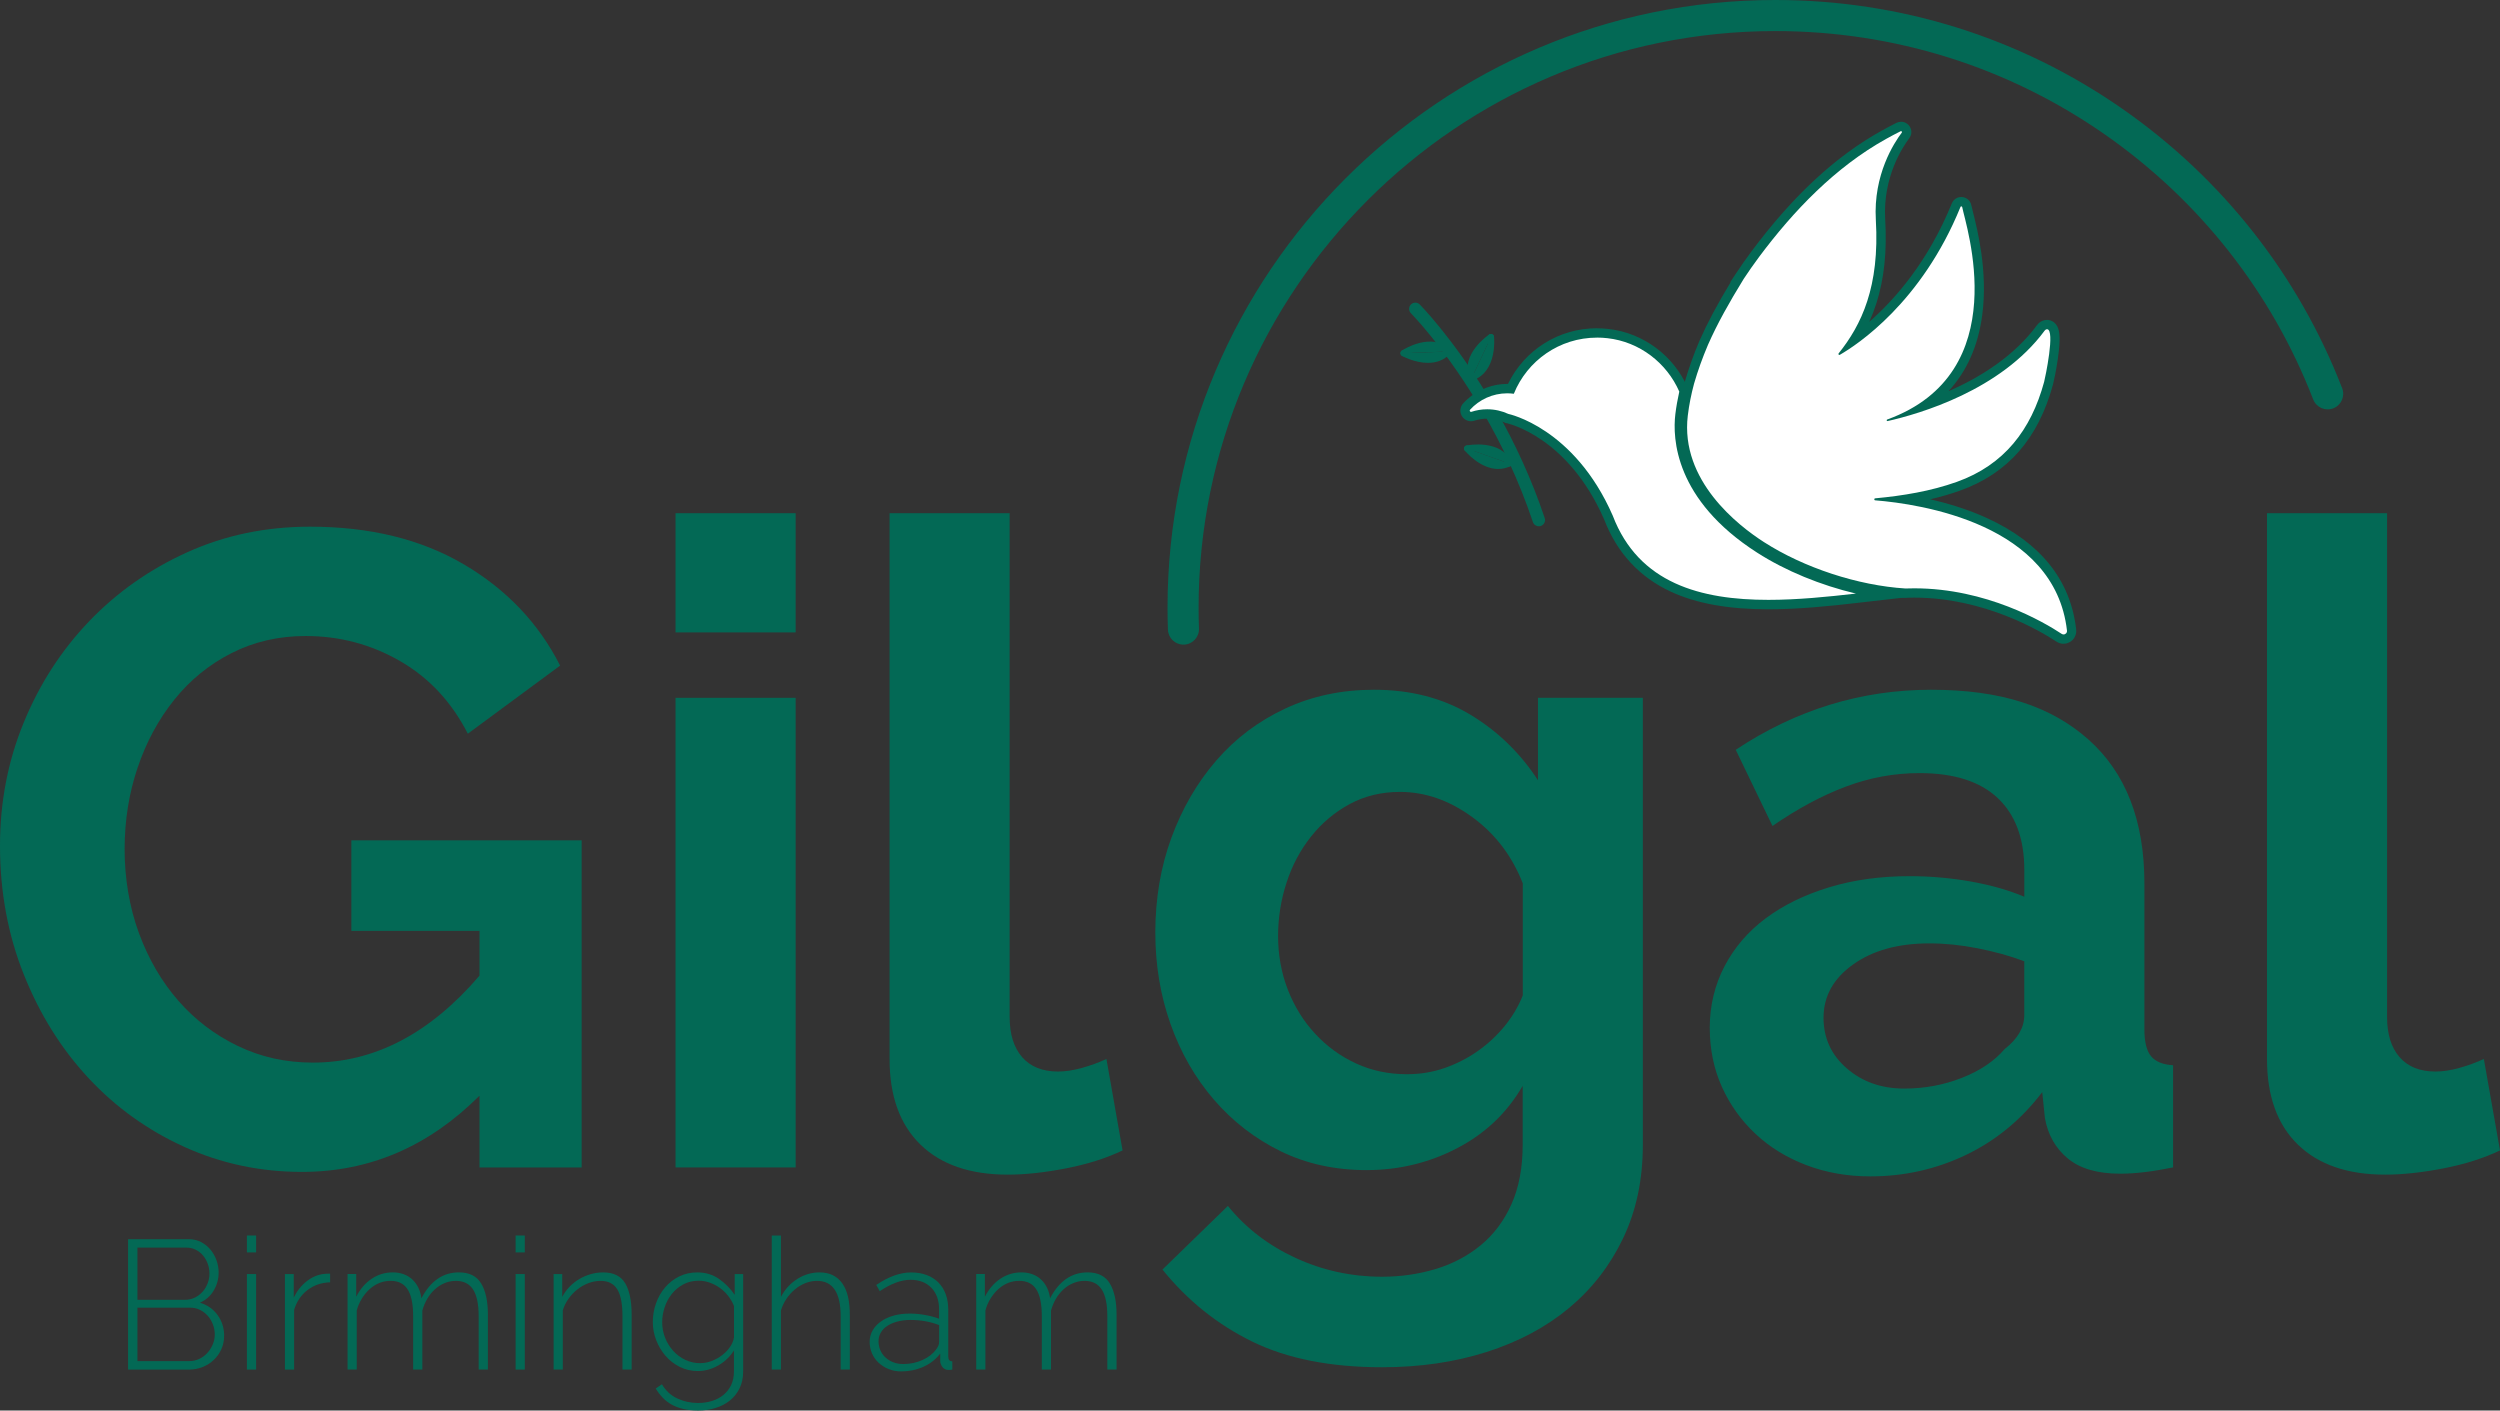 <?xml version="1.0" encoding="UTF-8"?>
<svg id="Layer_1" data-name="Layer 1" xmlns="http://www.w3.org/2000/svg" viewBox="0 0 938.18 529.33">
  <rect x="0" y="0" width="938.18" height="529.33" fill="#333333" stroke="none"/>
  <defs>
    <style>
      .cls-1 {
        fill: #fff;
      }

      .cls-1, .cls-2 {
        stroke-width: 0px;
      }

      .cls-2 {
        fill: #036955;
      }
    </style>
  </defs>
  <g>
    <path class="cls-2" d="M179.93,411.19c-19.06,19.06-41.25,28.59-66.59,28.59-15.7,0-30.43-3.14-44.22-9.41s-25.79-14.91-35.99-25.89c-10.2-10.98-18.27-23.93-24.22-38.84-5.94-14.91-8.91-31-8.91-48.26,0-16.37,2.97-31.78,8.91-46.24,5.94-14.46,14.13-27.13,24.55-38,10.43-10.88,22.7-19.51,36.83-25.9,14.13-6.39,29.48-9.59,46.08-9.59,22.42,0,41.65,4.71,57.68,14.13,16.03,9.42,28.08,22.09,36.15,38l-34.64,25.56c-6.06-11.88-14.52-20.97-25.39-27.24-10.88-6.28-22.7-9.42-35.48-9.42-10.1,0-19.35,2.13-27.75,6.39-8.41,4.26-15.58,10.09-21.52,17.49-5.94,7.4-10.54,15.92-13.79,25.56-3.25,9.64-4.87,19.84-4.87,30.61s1.79,21.7,5.38,31.45c3.59,9.75,8.52,18.22,14.8,25.39,6.28,7.18,13.73,12.84,22.36,16.98,8.63,4.15,17.99,6.22,28.09,6.22,23.09,0,43.94-10.88,62.55-32.63v-16.81h-48.09v-33.97h86.43v122.76h-38.34v-26.91Z"/>
    <path class="cls-2" d="M253.51,237.32v-44.73h45.07v44.73h-45.07ZM253.51,438.1v-176.23h45.07v176.23h-45.07Z"/>
    <path class="cls-2" d="M333.82,192.59h45.07v189.01c0,6.5,1.57,11.55,4.71,15.14,3.14,3.59,7.62,5.38,13.45,5.38,2.69,0,5.66-.44,8.91-1.34,3.25-.9,6.34-2.02,9.25-3.37l6.06,34.31c-6.06,2.91-13.12,5.16-21.19,6.73-8.07,1.57-15.36,2.36-21.86,2.36-14.13,0-25.06-3.75-32.79-11.27-7.73-7.51-11.6-18.22-11.6-32.12v-204.82Z"/>
    <path class="cls-2" d="M512.93,439.11c-11.89,0-22.65-2.35-32.29-7.06-9.64-4.71-17.99-11.15-25.06-19.34-7.06-8.18-12.5-17.66-16.31-28.42-3.81-10.76-5.71-22.2-5.71-34.31,0-12.78,2.02-24.66,6.05-35.65,4.04-10.98,9.64-20.62,16.82-28.92,7.17-8.3,15.8-14.8,25.89-19.51,10.09-4.71,21.19-7.06,33.3-7.06,13.68,0,25.67,3.09,35.98,9.25,10.31,6.16,18.84,14.41,25.56,24.72v-30.94h39.35v167.82c0,13-2.47,24.66-7.4,34.98-4.93,10.31-11.72,19.05-20.35,26.23-8.63,7.17-18.95,12.66-30.94,16.48-12,3.81-25.06,5.71-39.18,5.71-19.28,0-35.48-3.2-48.6-9.58-13.12-6.4-24.38-15.42-33.8-27.08l24.55-23.88c6.73,8.3,15.19,14.8,25.39,19.51,10.2,4.71,21.02,7.06,32.45,7.06,6.95,0,13.62-.95,20.01-2.86,6.39-1.91,12.05-4.88,16.98-8.91,4.93-4.04,8.8-9.2,11.6-15.47,2.8-6.28,4.2-13.68,4.2-22.2v-22.2c-5.83,10.1-14.01,17.88-24.55,23.38-10.54,5.49-21.86,8.24-33.96,8.24ZM528.07,403.12c4.93,0,9.64-.78,14.13-2.35,4.48-1.57,8.63-3.7,12.44-6.39,3.81-2.69,7.18-5.83,10.09-9.42,2.91-3.59,5.16-7.4,6.73-11.43v-42.04c-4.04-10.31-10.37-18.61-19-24.89-8.63-6.28-17.66-9.42-27.08-9.42-6.95,0-13.23,1.52-18.84,4.54-5.61,3.03-10.43,7.06-14.46,12.11-4.04,5.05-7.12,10.82-9.25,17.32-2.13,6.5-3.2,13.23-3.2,20.18s1.23,13.9,3.7,20.18c2.46,6.28,5.88,11.77,10.26,16.48,4.37,4.71,9.47,8.41,15.3,11.1,5.83,2.69,12.22,4.04,19.17,4.04Z"/>
    <path class="cls-2" d="M701.82,441.46c-8.52,0-16.48-1.4-23.88-4.2-7.4-2.8-13.79-6.72-19.17-11.77-5.38-5.05-9.59-10.93-12.61-17.66-3.03-6.73-4.54-14.13-4.54-22.2s1.85-15.98,5.55-23.04c3.7-7.06,8.86-13.06,15.47-17.99,6.61-4.93,14.52-8.8,23.71-11.6,9.19-2.8,19.28-4.2,30.27-4.2,7.84,0,15.52.68,23.04,2.02,7.51,1.34,14.18,3.25,20.01,5.71v-10.09c0-11.66-3.31-20.62-9.92-26.9-6.62-6.28-16.43-9.42-29.43-9.42-9.42,0-18.61,1.68-27.58,5.05-8.97,3.36-18.17,8.29-27.58,14.79l-13.79-28.59c22.64-15.02,47.08-22.53,73.32-22.53s45.01,6.22,59.02,18.66c14.01,12.45,21.02,30.44,21.02,53.98v54.82c0,4.71.84,8.08,2.52,10.09,1.68,2.02,4.43,3.14,8.24,3.36v38.34c-7.63,1.57-14.24,2.36-19.84,2.36-8.52,0-15.08-1.91-19.67-5.72-4.6-3.81-7.46-8.86-8.58-15.13l-1.01-9.75c-7.85,10.31-17.38,18.16-28.59,23.54-11.21,5.38-23.21,8.07-35.98,8.07ZM714.59,408.51c7.62,0,14.85-1.34,21.69-4.04,6.84-2.69,12.16-6.28,15.98-10.77,4.93-3.81,7.4-8.07,7.4-12.78v-20.18c-5.38-2.02-11.21-3.64-17.49-4.87-6.28-1.23-12.33-1.85-18.16-1.85-11.66,0-21.19,2.64-28.59,7.91-7.4,5.27-11.1,11.94-11.1,20.01,0,7.63,2.91,13.96,8.74,19,5.83,5.05,13,7.57,21.52,7.57Z"/>
    <path class="cls-2" d="M850.73,192.59h45.07v189.01c0,6.5,1.57,11.55,4.71,15.14,3.14,3.59,7.62,5.38,13.45,5.38,2.69,0,5.66-.44,8.91-1.34,3.25-.9,6.34-2.02,9.25-3.37l6.06,34.31c-6.06,2.91-13.12,5.16-21.19,6.73-8.07,1.57-15.36,2.36-21.86,2.36-14.13,0-25.06-3.75-32.79-11.27-7.73-7.51-11.6-18.22-11.6-32.12v-204.82Z"/>
  </g>
  <path class="cls-2" d="M444.11,241.91c-3.12,0-5.71-2.48-5.82-5.62-.1-2.74-.15-5.5-.15-8.22C438.14,102.31,540.45,0,666.21,0c46.92,0,91.98,14.14,130.33,40.88,37.47,26.14,65.97,62.38,82.41,104.81,1.16,3-.33,6.38-3.33,7.54-3,1.17-6.38-.33-7.54-3.33-15.6-40.26-42.64-74.65-78.21-99.46-36.38-25.37-79.14-38.78-123.66-38.78-119.33,0-216.41,97.08-216.41,216.41,0,2.58.05,5.21.14,7.81.11,3.22-2.4,5.92-5.62,6.03-.07,0-.14,0-.21,0Z"/>
  <g>
    <path class="cls-2" d="M84.11,501.28c0,1.79-.34,3.46-1.03,5-.69,1.54-1.63,2.88-2.83,4.03-1.19,1.15-2.6,2.05-4.2,2.69-1.61.64-3.31.97-5.1.97h-22.88v-48.94h22.81c1.7,0,3.24.37,4.62,1.1,1.38.74,2.55,1.69,3.52,2.86.96,1.17,1.71,2.51,2.24,4,.53,1.49.79,3,.79,4.51,0,2.48-.62,4.76-1.86,6.82-1.24,2.07-2.96,3.58-5.17,4.55,2.8.83,5.02,2.38,6.65,4.65,1.63,2.27,2.45,4.86,2.45,7.75ZM51.58,468.2v19.57h17.92c1.33,0,2.55-.28,3.65-.83,1.1-.55,2.06-1.28,2.86-2.17s1.44-1.94,1.9-3.14c.46-1.19.69-2.41.69-3.65,0-1.33-.22-2.59-.65-3.76-.44-1.17-1.03-2.21-1.79-3.1-.76-.9-1.67-1.61-2.72-2.14-1.06-.53-2.23-.79-3.52-.79h-18.33ZM80.6,500.8c0-1.29-.23-2.54-.69-3.76-.46-1.22-1.1-2.3-1.93-3.24-.83-.94-1.8-1.69-2.93-2.24s-2.33-.83-3.62-.83h-19.85v20.06h19.37c1.38,0,2.65-.28,3.83-.83,1.17-.55,2.18-1.3,3.03-2.24.85-.94,1.53-2.01,2.03-3.2.5-1.19.76-2.44.76-3.72Z"/>
    <path class="cls-2" d="M92.66,469.99v-6.34h3.45v6.34h-3.45ZM92.66,513.96v-35.84h3.45v35.84h-3.45Z"/>
    <path class="cls-2" d="M123.88,481.22c-3.22.09-6.03,1.05-8.44,2.86-2.41,1.82-4.1,4.31-5.07,7.48v22.4h-3.45v-35.84h3.31v8.82c1.24-2.53,2.88-4.58,4.93-6.17,2.04-1.59,4.24-2.49,6.58-2.72.46-.04.87-.07,1.24-.07h.9v3.24Z"/>
    <path class="cls-2" d="M183.08,513.96h-3.45v-19.99c0-4.55-.7-7.9-2.1-10.06-1.4-2.16-3.55-3.24-6.44-3.24-1.47,0-2.87.28-4.2.83-1.33.55-2.55,1.32-3.65,2.31-1.1.99-2.06,2.16-2.86,3.51-.8,1.36-1.44,2.86-1.89,4.51v22.12h-3.45v-19.99c0-4.59-.69-7.96-2.07-10.1s-3.51-3.2-6.41-3.2c-1.47,0-2.86.27-4.17.79-1.31.53-2.52,1.29-3.62,2.27-1.1.99-2.08,2.16-2.93,3.52-.85,1.36-1.51,2.86-1.96,4.51v22.19h-3.45v-35.84h3.24v8.55c1.47-2.89,3.4-5.15,5.79-6.75,2.39-1.61,5.03-2.41,7.93-2.41s5.49.9,7.37,2.69c1.88,1.79,3.01,4.14,3.38,7.03,3.4-6.48,8.09-9.72,14.06-9.72,3.91,0,6.7,1.39,8.37,4.17,1.68,2.78,2.52,6.67,2.52,11.68v20.61Z"/>
    <path class="cls-2" d="M193.49,469.99v-6.34h3.45v6.34h-3.45ZM193.49,513.96v-35.84h3.45v35.84h-3.45Z"/>
    <path class="cls-2" d="M237.05,513.96h-3.45v-19.99c0-4.64-.65-8.02-1.96-10.13-1.31-2.11-3.39-3.17-6.24-3.17-1.52,0-3.02.28-4.51.83-1.49.55-2.88,1.33-4.17,2.34-1.29,1.01-2.41,2.19-3.38,3.55-.97,1.36-1.68,2.82-2.14,4.38v22.19h-3.45v-35.84h3.24v8.55c.74-1.38,1.64-2.63,2.72-3.76,1.08-1.13,2.3-2.09,3.65-2.9,1.35-.8,2.79-1.42,4.31-1.86,1.52-.44,3.08-.65,4.69-.65,3.91,0,6.66,1.37,8.27,4.1,1.61,2.73,2.41,6.65,2.41,11.75v20.61Z"/>
    <path class="cls-2" d="M261.93,514.51c-2.48,0-4.76-.52-6.82-1.55-2.07-1.03-3.85-2.41-5.34-4.14-1.49-1.72-2.67-3.69-3.52-5.89-.85-2.21-1.27-4.48-1.27-6.82s.4-4.78,1.21-7.03c.8-2.25,1.94-4.24,3.41-5.96,1.47-1.72,3.23-3.09,5.27-4.1,2.04-1.01,4.31-1.52,6.79-1.52,3.12,0,5.85.82,8.17,2.45,2.32,1.63,4.28,3.62,5.89,5.96v-7.79h3.17v36.53c0,2.44-.46,4.57-1.38,6.41-.92,1.84-2.15,3.36-3.69,4.58-1.54,1.22-3.33,2.14-5.37,2.76-2.05.62-4.19.93-6.45.93-2.07,0-3.93-.2-5.58-.59-1.65-.39-3.11-.94-4.38-1.65-1.26-.71-2.39-1.58-3.38-2.62s-1.85-2.17-2.59-3.41l2.34-1.59c1.42,2.44,3.35,4.22,5.79,5.34,2.43,1.13,5.03,1.69,7.79,1.69,1.84,0,3.57-.25,5.2-.76,1.63-.51,3.06-1.25,4.27-2.24,1.22-.99,2.18-2.22,2.9-3.69.71-1.47,1.07-3.19,1.07-5.17v-7.86c-1.47,2.34-3.42,4.22-5.86,5.62-2.44,1.4-4.99,2.1-7.65,2.1ZM262.76,511.55c1.52,0,3-.29,4.45-.86,1.45-.57,2.76-1.32,3.93-2.24,1.17-.92,2.14-1.95,2.9-3.1.76-1.15,1.23-2.3,1.41-3.45v-11.79c-.55-1.38-1.29-2.65-2.2-3.82-.92-1.17-1.96-2.17-3.14-3s-2.44-1.48-3.79-1.96c-1.36-.48-2.72-.72-4.1-.72-2.16,0-4.09.46-5.79,1.38-1.7.92-3.14,2.11-4.31,3.58-1.17,1.47-2.07,3.14-2.69,5s-.93,3.73-.93,5.62c0,2.07.37,4.02,1.1,5.86.73,1.84,1.75,3.47,3.03,4.89,1.29,1.43,2.8,2.55,4.55,3.38,1.75.83,3.61,1.24,5.58,1.24Z"/>
    <path class="cls-2" d="M318.93,513.96h-3.45v-19.99c0-8.87-2.96-13.3-8.89-13.3-1.47,0-2.91.28-4.31.83-1.4.55-2.71,1.33-3.93,2.34-1.22,1.01-2.29,2.19-3.21,3.55-.92,1.36-1.61,2.82-2.07,4.38v22.19h-3.45v-50.31h3.45v23.02c1.47-2.8,3.5-5.03,6.1-6.69,2.6-1.65,5.39-2.48,8.37-2.48,1.98,0,3.68.37,5.1,1.1,1.42.74,2.61,1.79,3.55,3.17.94,1.38,1.63,3.04,2.07,5,.44,1.95.65,4.15.65,6.58v20.61Z"/>
    <path class="cls-2" d="M338.16,514.65c-1.66,0-3.19-.29-4.62-.86s-2.68-1.35-3.76-2.34c-1.08-.99-1.92-2.16-2.52-3.51s-.9-2.81-.9-4.38.37-2.99,1.1-4.27c.74-1.29,1.76-2.4,3.07-3.34,1.31-.94,2.88-1.68,4.72-2.21,1.84-.53,3.86-.79,6.07-.79,1.93,0,3.87.17,5.82.52s3.71.82,5.27,1.41v-3.51c0-3.4-.96-6.1-2.89-8.1-1.93-2-4.55-3-7.86-3-1.75,0-3.6.37-5.55,1.1-1.95.74-3.94,1.79-5.96,3.17l-1.31-2.34c4.59-3.12,8.96-4.69,13.1-4.69s7.72,1.25,10.2,3.76c2.48,2.51,3.72,5.96,3.72,10.37v17.51c0,1.15.51,1.72,1.52,1.72v3.1c-.23.04-.47.08-.72.1-.25.02-.47.03-.65.03-.92,0-1.65-.31-2.2-.93-.55-.62-.87-1.37-.97-2.24v-2.96c-1.65,2.16-3.77,3.81-6.34,4.96-2.57,1.15-5.35,1.72-8.34,1.72ZM338.85,511.89c2.66,0,5.11-.51,7.34-1.52,2.23-1.01,3.94-2.34,5.14-4,.73-.97,1.1-1.88,1.1-2.76v-6.34c-1.65-.64-3.38-1.13-5.17-1.45-1.79-.32-3.65-.48-5.58-.48-1.79,0-3.42.2-4.89.59-1.47.39-2.73.93-3.79,1.62-1.06.69-1.87,1.53-2.45,2.52-.58.99-.86,2.08-.86,3.27s.23,2.32.69,3.38c.46,1.06,1.1,1.96,1.93,2.72s1.8,1.36,2.93,1.79c1.12.44,2.33.65,3.62.65Z"/>
    <path class="cls-2" d="M419,513.96h-3.45v-19.99c0-4.55-.7-7.9-2.1-10.06-1.4-2.16-3.55-3.24-6.44-3.24-1.47,0-2.87.28-4.2.83-1.33.55-2.55,1.32-3.65,2.31-1.1.99-2.06,2.16-2.86,3.51-.8,1.36-1.44,2.86-1.89,4.51v22.12h-3.45v-19.99c0-4.59-.69-7.96-2.07-10.1-1.38-2.14-3.51-3.2-6.41-3.2-1.47,0-2.86.27-4.17.79-1.31.53-2.52,1.29-3.62,2.27-1.1.99-2.08,2.16-2.93,3.52-.85,1.36-1.51,2.86-1.96,4.51v22.19h-3.45v-35.84h3.24v8.55c1.47-2.89,3.4-5.15,5.79-6.75,2.39-1.61,5.03-2.41,7.93-2.41s5.49.9,7.37,2.69c1.88,1.79,3.01,4.14,3.38,7.03,3.4-6.48,8.09-9.72,14.06-9.72,3.91,0,6.7,1.39,8.37,4.17,1.68,2.78,2.52,6.67,2.52,11.68v20.61Z"/>
  </g>
  <g>
    <path class="cls-2" d="M526.71,132.54s10.64,5.88,16.67-.63"/>
    <path class="cls-2" d="M535.88,136.17c-4.94,0-9.44-2.44-9.73-2.6-.57-.31-.77-1.02-.46-1.59.31-.57,1.02-.77,1.59-.46.1.05,9.92,5.35,15.25-.4.44-.47,1.18-.5,1.65-.06.47.44.5,1.18.06,1.65-2.43,2.62-5.47,3.46-8.37,3.46Z"/>
    <path class="cls-2" d="M526.71,132.54s10.16-6.67,16.67-.63"/>
    <path class="cls-2" d="M526.71,133.71c-.38,0-.76-.19-.98-.53-.35-.54-.2-1.26.34-1.62.45-.29,11.01-7.1,18.11-.51.47.44.5,1.18.06,1.65-.44.47-1.18.5-1.65.06-5.76-5.34-15.14.69-15.24.75-.2.13-.42.19-.64.19Z"/>
    <path class="cls-1" d="M663.63,226.86c-20.41,0-48.83-3.39-60.03-32.68-7.26-16.6-17.18-25.81-24.22-30.61-7.64-5.21-13.65-6.52-13.7-6.53l-.19-.04-.18-.08c-2.29-1.05-4.7-1.58-7.18-1.58-1.83,0-3.64.29-5.37.86-.23.08-.47.11-.71.11-.89,0-1.69-.53-2.05-1.35-.35-.81-.2-1.75.4-2.4,3.93-4.27,9.49-6.73,15.27-6.73.43,0,.87.02,1.34.05,5.71-12.77,18.26-20.95,32.33-20.95,1.34,0,2.71.08,4.06.23,12.44,1.39,23.32,9.47,28.4,21.09l.23.53-.13.56c-.66,2.92-1.13,5.64-1.45,8.3-1.04,8.68-.21,30.94,29.87,50.25,10.36,6.65,23.34,12.03,36.57,15.15l9.78,2.31-9.98,1.14c-10.03,1.15-21.68,2.38-33.05,2.38h0Z"/>
    <path class="cls-2" d="M599.33,126.69c1.27,0,2.57.07,3.87.22,12.12,1.35,22.29,9.3,26.99,20.05-.62,2.78-1.13,5.6-1.48,8.47-1.08,9.01-.25,32.1,30.66,51.94,10.73,6.89,23.92,12.27,37.11,15.38-10.68,1.23-21.95,2.36-32.85,2.36-25.31,0-48.69-6.14-58.41-31.6,0,0,0,0,0,0-14.46-33.08-39.19-38.18-39.19-38.18-2.41-1.11-5.09-1.74-7.92-1.74-2.07,0-4.06.34-5.92.95-.06.02-.11.03-.16.03-.39,0-.66-.48-.36-.81,3.47-3.78,8.44-6.16,13.98-6.16.83,0,1.64.07,2.45.17,4.99-12.35,17.08-21.07,31.22-21.07M599.33,123.18c-14.37,0-27.22,8.12-33.43,20.9-.08,0-.16,0-.24,0-6.27,0-12.31,2.66-16.57,7.3-1.07,1.17-1.35,2.85-.72,4.3.64,1.46,2.08,2.4,3.66,2.4.43,0,.85-.07,1.26-.2,1.56-.51,3.18-.77,4.82-.77,2.23,0,4.4.48,6.45,1.42l.36.17.39.08c.93.2,23.16,5.29,36.65,36.08,4.83,12.59,13.29,21.74,25.13,27.21,9.59,4.42,21.54,6.58,36.52,6.58,11.47,0,23.18-1.23,33.25-2.39l19.97-2.29-19.56-4.62c-13.04-3.08-25.83-8.37-36.02-14.92-29.24-18.77-30.08-40.22-29.08-48.57.31-2.6.77-5.26,1.42-8.12l.25-1.12-.46-1.05c-5.33-12.19-16.76-20.67-29.82-22.13-1.42-.16-2.85-.24-4.26-.24h0Z"/>
    <path class="cls-1" d="M774.37,239.85c-.59,0-1.16-.17-1.66-.5-5.97-3.94-27.52-16.81-54.36-16.81-1.08,0-2.18.02-3.28.06h-.09s-.09,0-.09,0c-18.04-1.15-38.71-7.93-53.94-17.7-9.83-6.31-32.38-23.74-29.34-49.13.49-4.07,1.27-8.08,2.41-12.27,1.42-4.87,3.19-9.81,5.26-14.72,3.06-6.96,6.96-14.23,12.56-23.41l-.05-.03,1-1.55c1.93-2.92,3.91-5.74,5.88-8.38,15.42-20.67,31.21-35.33,48.26-44.81,1.71-.95,3.51-1.91,5.5-2.92.3-.15.63-.23.96-.23.8,0,1.54.46,1.9,1.18.36.72.27,1.56-.21,2.2-2.45,3.23-10.36,15.05-9.38,31.6,1.31,22.15-3.88,35.75-9.88,45.11,10.01-7.25,26.99-22.8,38.26-50.53.33-.8,1.09-1.31,1.95-1.31,1,0,1.86.72,2.05,1.7.09.5.32,1.4.61,2.53,1.67,6.62,5.59,22.11,3.47,38.08-1.98,14.93-8.62,26.37-19.78,34.17,13.94-4.83,32.11-13.69,43.47-29.11.18-.24.72-.98,1.78-1.21.19-.04.38-.06.56-.06.8,0,1.52.37,2.03,1.03,2.7,3.53-1.39,20.78-1.44,20.95-5.39,19.84-16.47,32.5-33.87,38.71-5.93,2.12-12.4,3.72-19.87,4.89,21.7,3.53,58.49,14.6,62.37,49.08.1.86-.17,1.72-.75,2.36-.58.65-1.41,1.02-2.27,1.02h0Z"/>
    <path class="cls-2" d="M713.4,49.21c.27,0,.47.31.29.56-2.86,3.77-10.74,15.8-9.74,32.76,1.48,25.09-5.39,39.4-13.96,50.09-.2.25,0,.58.27.58.06,0,.12-.02.18-.05,6.44-3.71,30.68-19.58,45.27-55.49.06-.15.19-.22.32-.22.15,0,.29.09.33.27,1.25,6.68,20.08,62.24-28.14,79.72-.33.12-.23.58.08.58.02,0,.05,0,.08,0,12.04-2.72,42.41-11.55,58.89-33.9.2-.27.41-.46.73-.53.07-.01.13-.02.2-.02,3.16,0-.71,18.31-1.1,19.76-4.88,17.97-14.95,31.16-32.77,37.52-9.81,3.5-20.24,5.2-30.62,6.17-.46.04-.47.71,0,.75,16.86,1.36,67.45,8.78,71.97,48.9.09.81-.56,1.43-1.28,1.43-.23,0-.47-.07-.7-.21-6.74-4.46-28.27-17.1-55.33-17.1-1.11,0-2.22.02-3.34.06-17.79-1.13-37.99-7.73-53.1-17.43-9.56-6.13-31.47-23.04-28.55-47.44.49-4.11,1.3-8.09,2.36-12.02,1.43-4.93,3.18-9.76,5.19-14.49,3.53-8.03,8.07-16.09,13.37-24.7h-.01c1.87-2.83,3.8-5.6,5.82-8.31,12.96-17.37,28.61-33.71,47.7-44.32,1.79-1,3.61-1.96,5.44-2.88.06-.03.11-.04.17-.04M713.4,45.7h0c-.61,0-1.21.15-1.76.42-2,1.01-3.81,1.98-5.56,2.95-17.27,9.6-33.24,24.41-48.81,45.29-1.99,2.67-3.99,5.51-5.93,8.46l-2,3.03.12.07c-5.17,8.57-8.85,15.49-11.76,22.12-2.12,5-3.91,10.01-5.34,14.92v.03s-.02.03-.02.03c-1.16,4.27-1.96,8.36-2.46,12.52-3.16,26.38,20.02,44.32,30.13,50.81,15.46,9.93,36.45,16.82,54.77,17.98h.18s.18,0,.18,0c1.06-.04,2.14-.06,3.21-.06,26.35,0,47.53,12.64,53.39,16.52.79.52,1.7.8,2.63.8,1.36,0,2.67-.59,3.58-1.61.91-1.01,1.34-2.37,1.18-3.73-2.08-18.5-13.31-32.56-33.38-41.78-7.14-3.28-14.59-5.54-21.42-7.1,3.96-.91,7.64-1.98,11.14-3.23,17.98-6.42,29.42-19.47,34.98-39.9.25-.91,1.18-5.26,1.81-9.69,1.2-8.31.6-11.12-.67-12.78-.84-1.09-2.08-1.72-3.42-1.72-.31,0-.62.03-.93.1-1.13.24-2.08.87-2.82,1.88-8.69,11.79-21.5,19.67-33.23,24.81,6.9-7.46,11.15-17.02,12.69-28.61,2.17-16.31-1.81-32.03-3.5-38.75-.27-1.06-.5-1.97-.58-2.42-.34-1.82-1.93-3.13-3.77-3.13-1.58,0-2.98.95-3.57,2.41-8.88,21.84-21.32,36-30.98,44.44.99-2.17,1.85-4.4,2.6-6.73,2.99-9.24,4.09-19.62,3.38-31.73-.94-15.95,6.67-27.33,9.03-30.44.89-1.17,1.04-2.72.38-4.04-.65-1.31-2.01-2.15-3.47-2.15h0Z"/>
    <path class="cls-2" d="M559.52,126.49s-10.11,6.75-7.09,15.1"/>
    <path class="cls-2" d="M552.42,142.76c-.48,0-.93-.3-1.1-.77-3.29-9.11,7.1-16.17,7.54-16.47.54-.36,1.26-.22,1.62.32.36.54.22,1.26-.32,1.62-.09.06-9.31,6.35-6.64,13.73.22.61-.1,1.28-.7,1.5-.13.05-.27.07-.4.07Z"/>
    <path class="cls-2" d="M559.52,126.49s1.26,12.09-7.09,15.1"/>
    <path class="cls-2" d="M552.42,142.76c-.48,0-.93-.3-1.1-.77-.22-.61.1-1.28.7-1.5,7.38-2.66,6.34-13.77,6.33-13.88-.07-.64.4-1.22,1.04-1.28.66-.07,1.22.4,1.28,1.04.05.53,1.25,13.04-7.86,16.32-.13.05-.27.07-.4.07Z"/>
    <path class="cls-2" d="M550.56,168.32s7.7,9.4,15.72,5.59"/>
    <path class="cls-2" d="M562.26,176c-6.82,0-12.32-6.6-12.6-6.94-.41-.5-.34-1.24.16-1.65.5-.41,1.24-.34,1.65.16.07.09,7.22,8.64,14.32,5.27.58-.28,1.28-.03,1.56.55.28.58.03,1.28-.55,1.56-1.54.73-3.07,1.04-4.53,1.04Z"/>
    <path class="cls-2" d="M550.56,168.32s11.91-2.43,15.72,5.59"/>
    <path class="cls-2" d="M566.29,175.08c-.44,0-.86-.25-1.06-.67-3.37-7.09-14.32-4.97-14.43-4.94-.64.13-1.25-.28-1.38-.91-.13-.63.28-1.25.91-1.38.53-.11,12.86-2.51,17.01,6.23.28.58.03,1.28-.55,1.56-.16.08-.33.11-.5.11Z"/>
    <path class="cls-2" d="M557.97,147.97c-12.98-21.3-24.98-33.52-25.17-33.71-.91-.92-2.4-.92-3.31,0-.92.91-.92,2.39,0,3.31.19.19,11.79,12,24.4,32.67,1.27-.92,2.65-1.67,4.08-2.26Z"/>
    <path class="cls-2" d="M562.22,155.24c-1.84-.44-3.74-.57-5.61-.41,6.64,11.46,13.35,25.27,18.64,41.07.33.98,1.24,1.6,2.22,1.6.25,0,.5-.04.74-.12,1.22-.41,1.89-1.74,1.48-2.96-4.98-14.87-11.21-28.02-17.47-39.17Z"/>
  </g>
</svg>